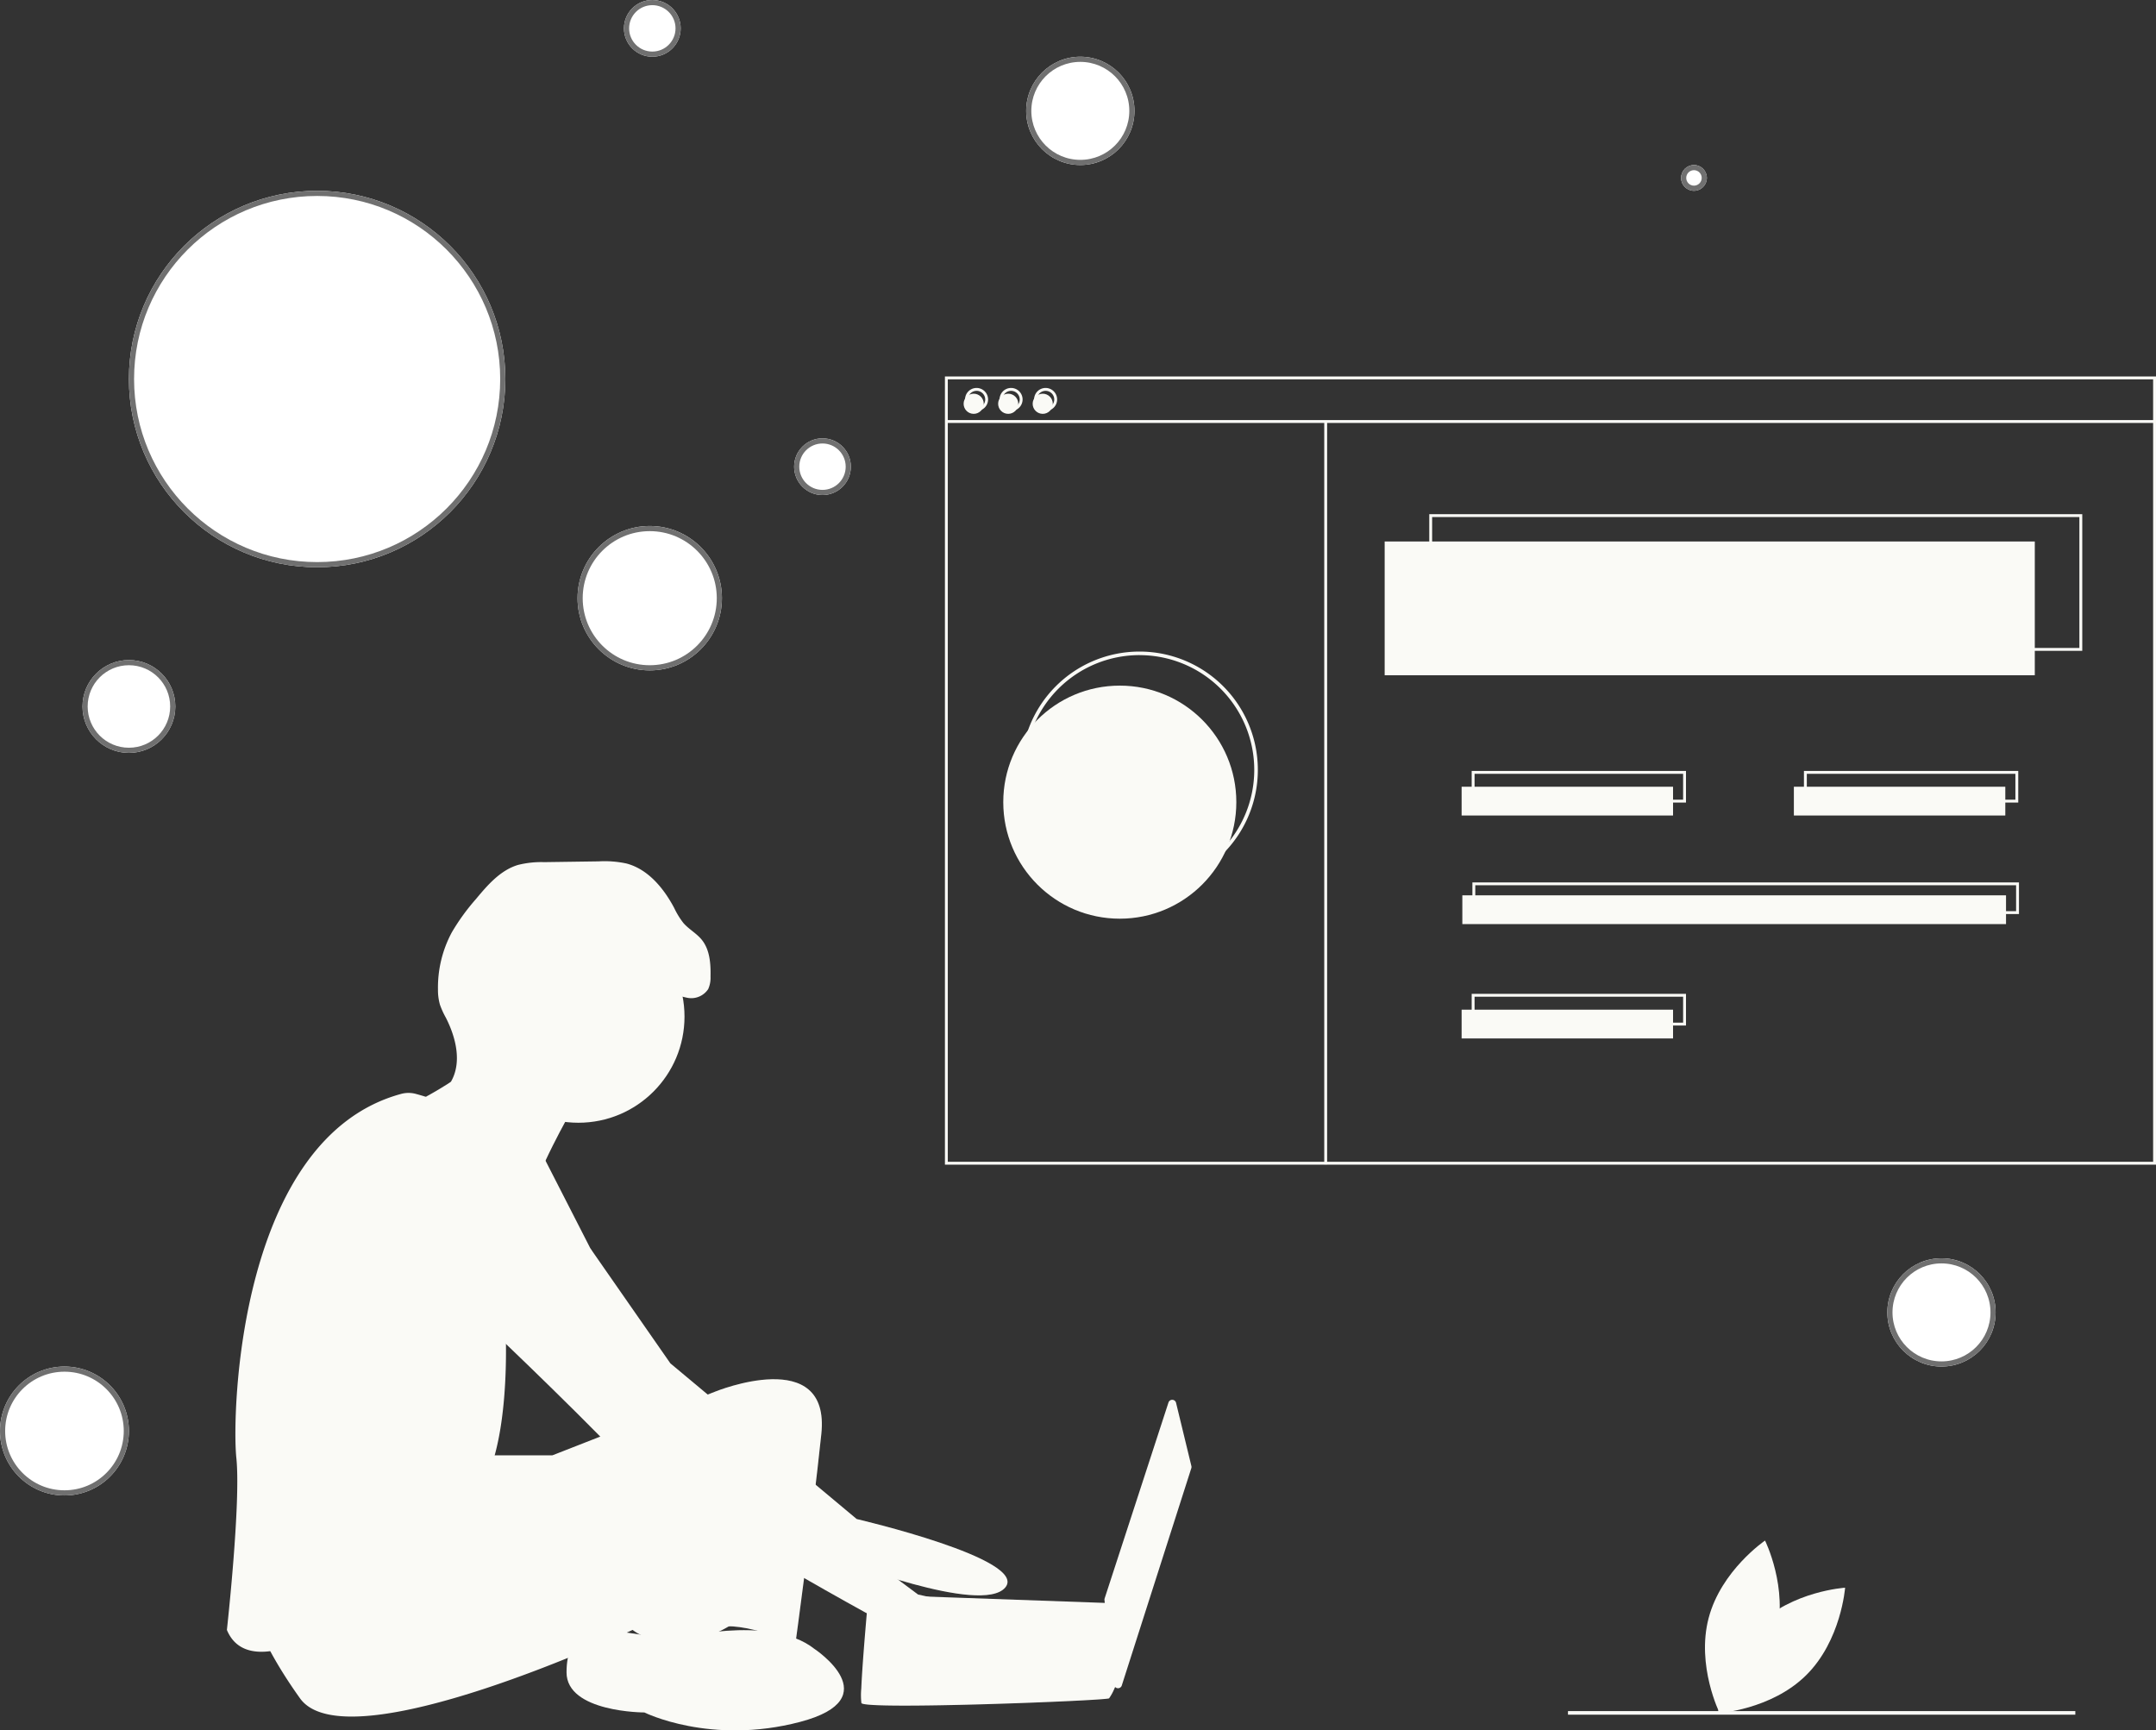 <svg xmlns="http://www.w3.org/2000/svg" width="418.099" height="335.559" viewBox="0 0 418.099 335.559"><rect x="0" y="0" width="418.099" height="335.559" fill="#333333" stroke="none"/><g transform="translate(-188 -148)"><g transform="translate(232 221)"><path d="M900.236,740.17C897.808,749.417,889.3,755.2,889.3,755.2s-4.572-9.214-2.144-18.46,10.937-15.026,10.937-15.026S902.664,730.923,900.236,740.17Z" transform="translate(-599.811 -495.969)" fill="#fafaf6"/><path d="M901.331,755.38c-6.8,6.719-7.562,16.977-7.562,16.977s10.266-.637,17.067-7.356,7.562-16.977,7.562-16.977S908.132,748.661,901.331,755.38Z" transform="translate(-604.589 -513.135)" fill="#fafaf6"/><path d="M185.244,646.5h12.808l31.563-12.351s22.414-9.149,20.584,8.234-5.032,40.711-5.032,40.711-10.064-4.574-15.553-3.2-1.83-27.9-1.83-27.9-44.828,21.5-48.945,18.755-5.032-21.957-5.032-21.957Z" transform="translate(-134.926 -437.283)" fill="#fafaf6"/><path d="M185.244,646.5h12.808l31.563-12.351s22.414-9.149,20.584,8.234-5.032,40.711-5.032,40.711-10.064-4.574-15.553-3.2-1.83-27.9-1.83-27.9-44.828,21.5-48.945,18.755-5.032-21.957-5.032-21.957Z" transform="translate(-134.926 -437.283)" fill="#fafaf6" opacity="0.1"/><path d="M243.19,558.82l15.5,22.271,36.137,30.191s33.393,7.776,28.818,13.266-32.478-5.489-32.478-5.489-41.626-30.191-43-32.478S231.7,562.794,231.7,562.794Z" transform="translate(-172.693 -389.709)" fill="#fafaf6"/><path d="M243.19,558.82l15.5,22.271,36.137,30.191s33.393,7.776,28.818,13.266-32.478-5.489-32.478-5.489-41.626-30.191-43-32.478S231.7,562.794,231.7,562.794Z" transform="translate(-172.693 -389.709)" fill="#fafaf6" opacity="0.1"/><path d="M209.956,507.092l10.064,19.67s-2.287,9.606-5.947,10.521S194.86,525.39,194.86,525.39Z" transform="translate(-148.66 -355.964)" fill="#fafaf6"/><path d="M209.956,507.092l10.064,19.67s-2.287,9.606-5.947,10.521S194.86,525.39,194.86,525.39Z" transform="translate(-148.66 -355.964)" fill="#fafaf6" opacity="0.1"/><path d="M565.36,643.8l2.973,12.262a.765.765,0,0,1-.015.414l-13.485,42.14a.766.766,0,0,1-1.491-.147l-1.865-16.416a.765.765,0,0,1,.033-.324l12.377-37.986a.766.766,0,0,1,1.473.057Z" transform="translate(-381.294 -444.764)" fill="#fafaf6"/><path d="M503.989,575.493l2.744,10.521L494.84,624.438,492.1,612.545Z" transform="translate(-321.016 -375.42)" fill="#fafaf6"/><path d="M415.771,772.866c.457,1.372,47.573-.457,48.03-.915a9.931,9.931,0,0,0,1.006-1.83c.43-.915.823-1.83.823-1.83L463.8,753.48l-46.658-1.656s-1.167,12.552-1.4,18.3A13.728,13.728,0,0,0,415.771,772.866Z" transform="translate(-292.722 -515.614)" fill="#fafaf6"/><path d="M438.083,689.965,439,702.773H418.413V689.965Z" transform="translate(-272.949 -450.095)" fill="#fafaf6" opacity="0.1"/><path d="M376.36,701.76l.123-.024-.58,5.514H364.467V701.76Z" transform="translate(-237.758 -457.774)" fill="#fafaf6" opacity="0.1"/><path d="M415.771,807.2c.457,1.372,47.573-.457,48.03-.915a9.93,9.93,0,0,0,1.006-1.83H415.739A13.728,13.728,0,0,0,415.771,807.2Z" transform="translate(-292.722 -549.947)" fill="#fafaf6" opacity="0.1"/><circle cx="20.584" cy="20.584" r="20.584" transform="translate(47.573 103.555)" fill="#fafaf6"/><path d="M195.274,448.823s-6.861,11.893-8.234,18.3-20.584-12.808-20.584-12.808l-2.516-6.633s18.069-8.462,16.7-15.324S195.274,448.823,195.274,448.823Z" transform="translate(-128.489 -306.386)" fill="#fafaf6"/><path d="M223.4,584.722l18.755,24.7,44.828,33.393s32.478,6.862,25.159,11.893-28.361-4.574-28.361-4.574-45.286-24.244-54.892-34.307-27.446-26.989-27.446-26.989Z" transform="translate(-152.951 -406.606)" fill="#fafaf6"/><path d="M115.837,689.9l5.489,8.691,32.76-10.307a25.758,25.758,0,0,1,21.446,2.587c5.718,3.6,9.377,9.32,1.144,17.783-16.468,16.925-27.446,7.776-27.446,7.776s-55.349,26.074-64.5,13.266-9.606-19.212-9.606-19.212S110.348,688.525,115.837,689.9Z" transform="translate(-70.551 -473.357)" fill="#fafaf6"/><path d="M299.469,774.362s14.638,9.606-2.745,14.18-30.191-1.83-30.191-1.83-15.1,0-15.1-7.776,5.032-8.691,5.032-8.691l15.553,2.287S290.777,767.5,299.469,774.362Z" transform="translate(-185.568 -527.631)" fill="#fafaf6"/><path d="M223.807,367.772a15.347,15.347,0,0,0,4.314,1.545,3.938,3.938,0,0,0,3.978-1.7,5.351,5.351,0,0,0,.452-2.42c.055-2.512-.127-5.227-1.718-7.171-1.013-1.237-2.492-2.017-3.54-3.224a15.236,15.236,0,0,1-1.79-2.924c-2.039-3.83-5.059-7.511-9.255-8.616a20.07,20.07,0,0,0-5.4-.413l-10.568.149a18.4,18.4,0,0,0-5.084.547c-3.4,1.028-5.878,3.889-8.146,6.624a41.429,41.429,0,0,0-4.672,6.448,22.625,22.625,0,0,0-2.682,11.086,10.372,10.372,0,0,0,.38,2.933,16.28,16.28,0,0,0,1.153,2.532c1.982,3.893,3.159,8.755.927,12.51,3.877-1.584,7.713-3.66,10.271-6.977,1.144-1.484,2.041-3.22,3.566-4.309s4.009-1.183,4.987.415a4.47,4.47,0,0,1,.5,2.094,9.6,9.6,0,0,0,.578,3.533,2.648,2.648,0,0,0,2.876,1.641c1.992-.561,1.8-3.618,3.335-5.006,1.165-1.054,2.962-.853,4.459-1.332a6.617,6.617,0,0,0,3.8-3.741c.567-1.271.558-4.6,1.631-5.285C219.5,365.844,222.561,367.216,223.807,367.772Z" transform="translate(-138.763 -248.811)" fill="#fafaf6"/><path d="M95.785,472.218a5.429,5.429,0,0,1,2.826.007c2.936.788,9.519,2.875,10.93,6.051,1.83,4.117,8.234,10.521,8.234,10.521s8.691,8.691,6.861,14.638-8.691,12.808-8.691,12.808,1.83,28.361-7.319,35.68-12.808,2.287-12.808,9.149-28.361,28.361-33.85,15.1c0,0,2.745-24.7,1.83-33.393C62.9,534.208,64.216,480.764,95.785,472.218Z" transform="translate(-61.968 -333.095)" fill="#fafaf6"/><path d="M161.371,503.522s27.9,20.584,22.872,29.276c0,0-16.925,8.234-20.584,7.776s-17.84-16.468-21.5-17.84S136.669,496.66,161.371,503.522Z" transform="translate(-112.883 -352.851)" fill="#fafaf6"/><circle cx="22.598" cy="22.598" r="22.598" transform="translate(150.557 59.956)" fill="#fafaf6"/><path d="M859.282,175.705H732.649v-26.5H859.282Zm-126.075-.558H858.724V149.765H733.207Z" transform="translate(-499.483 -122.5)" fill="#fafaf6"/><rect width="126.075" height="25.94" transform="translate(224.519 32.007)" fill="#fafaf6"/><circle cx="1.953" cy="1.953" r="1.953" transform="translate(142.868 3.347)" fill="#fafaf6"/><circle cx="1.953" cy="1.953" r="1.953" transform="translate(149.563 3.347)" fill="#fafaf6"/><circle cx="1.953" cy="1.953" r="1.953" transform="translate(156.257 3.347)" fill="#fafaf6"/><path d="M697.344,225.238H462.487V72.386H697.344Zm-234.3-.558H696.786V72.944H463.045Z" transform="translate(-323.244 -72.386)" fill="#fafaf6"/><rect width="234.299" height="0.558" transform="translate(139.521 8.461)" fill="#fafaf6"/><path d="M475.951,83.267a2.231,2.231,0,1,1,2.231-2.231,2.231,2.231,0,0,1-2.231,2.231Zm0-3.9a1.674,1.674,0,1,0,1.674,1.674A1.674,1.674,0,0,0,475.951,79.362Z" transform="translate(-330.572 -76.573)" fill="#fafaf6"/><path d="M495.206,83.267a2.231,2.231,0,1,1,2.231-2.231,2.231,2.231,0,0,1-2.231,2.231Zm0-3.9a1.674,1.674,0,1,0,1.674,1.674,1.674,1.674,0,0,0-1.674-1.674Z" transform="translate(-343.133 -76.573)" fill="#fafaf6"/><path d="M514.462,83.267a2.231,2.231,0,1,1,2.231-2.231A2.231,2.231,0,0,1,514.462,83.267Zm0-3.9a1.674,1.674,0,1,0,1.674,1.674,1.674,1.674,0,0,0-1.674-1.674Z" transform="translate(-355.694 -76.573)" fill="#fafaf6"/><rect width="0.558" height="144.049" transform="translate(212.803 8.74)" fill="#fafaf6"/><rect width="41.002" height="5.579" transform="translate(239.442 79.564)" fill="#fafaf6"/><rect width="41.002" height="5.579" transform="translate(303.874 79.564)" fill="#fafaf6"/><path d="M797.877,298.556h-41.56V292.42h41.56Zm-41-.558H797.32v-5.021H756.875Z" transform="translate(-514.923 -215.924)" fill="#fafaf6"/><rect width="41.002" height="5.579" transform="translate(239.442 122.798)" fill="#fafaf6"/><path d="M797.877,422.914h-41.56v-6.136h41.56Zm-41-.558H797.32v-5.021H756.875Z" transform="translate(-514.923 -297.048)" fill="#fafaf6"/><rect width="105.435" height="5.579" transform="translate(239.581 100.623)" fill="#fafaf6"/><path d="M862.711,360.735H756.718V354.6H862.711Zm-105.435-.558H862.153v-5.021H757.276Z" transform="translate(-515.185 -256.486)" fill="#fafaf6"/><path d="M983.211,298.556h-41.56V292.42h41.56Zm-41-.558h40.445v-5.021H942.209Z" transform="translate(-635.824 -215.924)" fill="#fafaf6"/><path d="M527.977,271.734a22.945,22.945,0,1,1,22.945-22.945A22.945,22.945,0,0,1,527.977,271.734Zm0-45.2a22.25,22.25,0,1,0,22.25,22.25A22.25,22.25,0,0,0,527.977,226.539Z" transform="translate(-350.998 -172.494)" fill="#fafaf6"/><rect width="98.386" height="0.695" transform="translate(260.068 258.815)" fill="#fafaf6"/></g><g transform="translate(213 185)" fill="#fff" stroke="#707070" stroke-width="1"><circle cx="36.5" cy="36.5" r="36.5" stroke="none"/><circle cx="36.5" cy="36.5" r="36" fill="none"/></g><g transform="translate(309 148)" fill="#fff" stroke="#707070" stroke-width="1"><circle cx="5.5" cy="5.5" r="5.5" stroke="none"/><circle cx="5.5" cy="5.5" r="5" fill="none"/></g><g transform="translate(204 276)" fill="#fff" stroke="#707070" stroke-width="1"><circle cx="9" cy="9" r="9" stroke="none"/><circle cx="9" cy="9" r="8.5" fill="none"/></g><g transform="translate(342 233)" fill="#fff" stroke="#707070" stroke-width="1"><circle cx="5.5" cy="5.5" r="5.5" stroke="none"/><circle cx="5.5" cy="5.5" r="5" fill="none"/></g><g transform="translate(554 392)" fill="#fff" stroke="#707070" stroke-width="1"><circle cx="10.5" cy="10.5" r="10.5" stroke="none"/><circle cx="10.5" cy="10.5" r="10" fill="none"/></g><g transform="translate(514 180)" fill="#fff" stroke="#707070" stroke-width="1"><circle cx="2.5" cy="2.5" r="2.5" stroke="none"/><circle cx="2.5" cy="2.5" r="2" fill="none"/></g><g transform="translate(300 250)" fill="#fff" stroke="#707070" stroke-width="1"><circle cx="14" cy="14" r="14" stroke="none"/><circle cx="14" cy="14" r="13.5" fill="none"/></g><g transform="translate(387 159)" fill="#fff" stroke="#707070" stroke-width="1"><circle cx="10.5" cy="10.5" r="10.5" stroke="none"/><circle cx="10.5" cy="10.5" r="10" fill="none"/></g><g transform="translate(188 413)" fill="#fff" stroke="#707070" stroke-width="1"><circle cx="12.5" cy="12.5" r="12.5" stroke="none"/><circle cx="12.5" cy="12.5" r="12" fill="none"/></g></g></svg>
